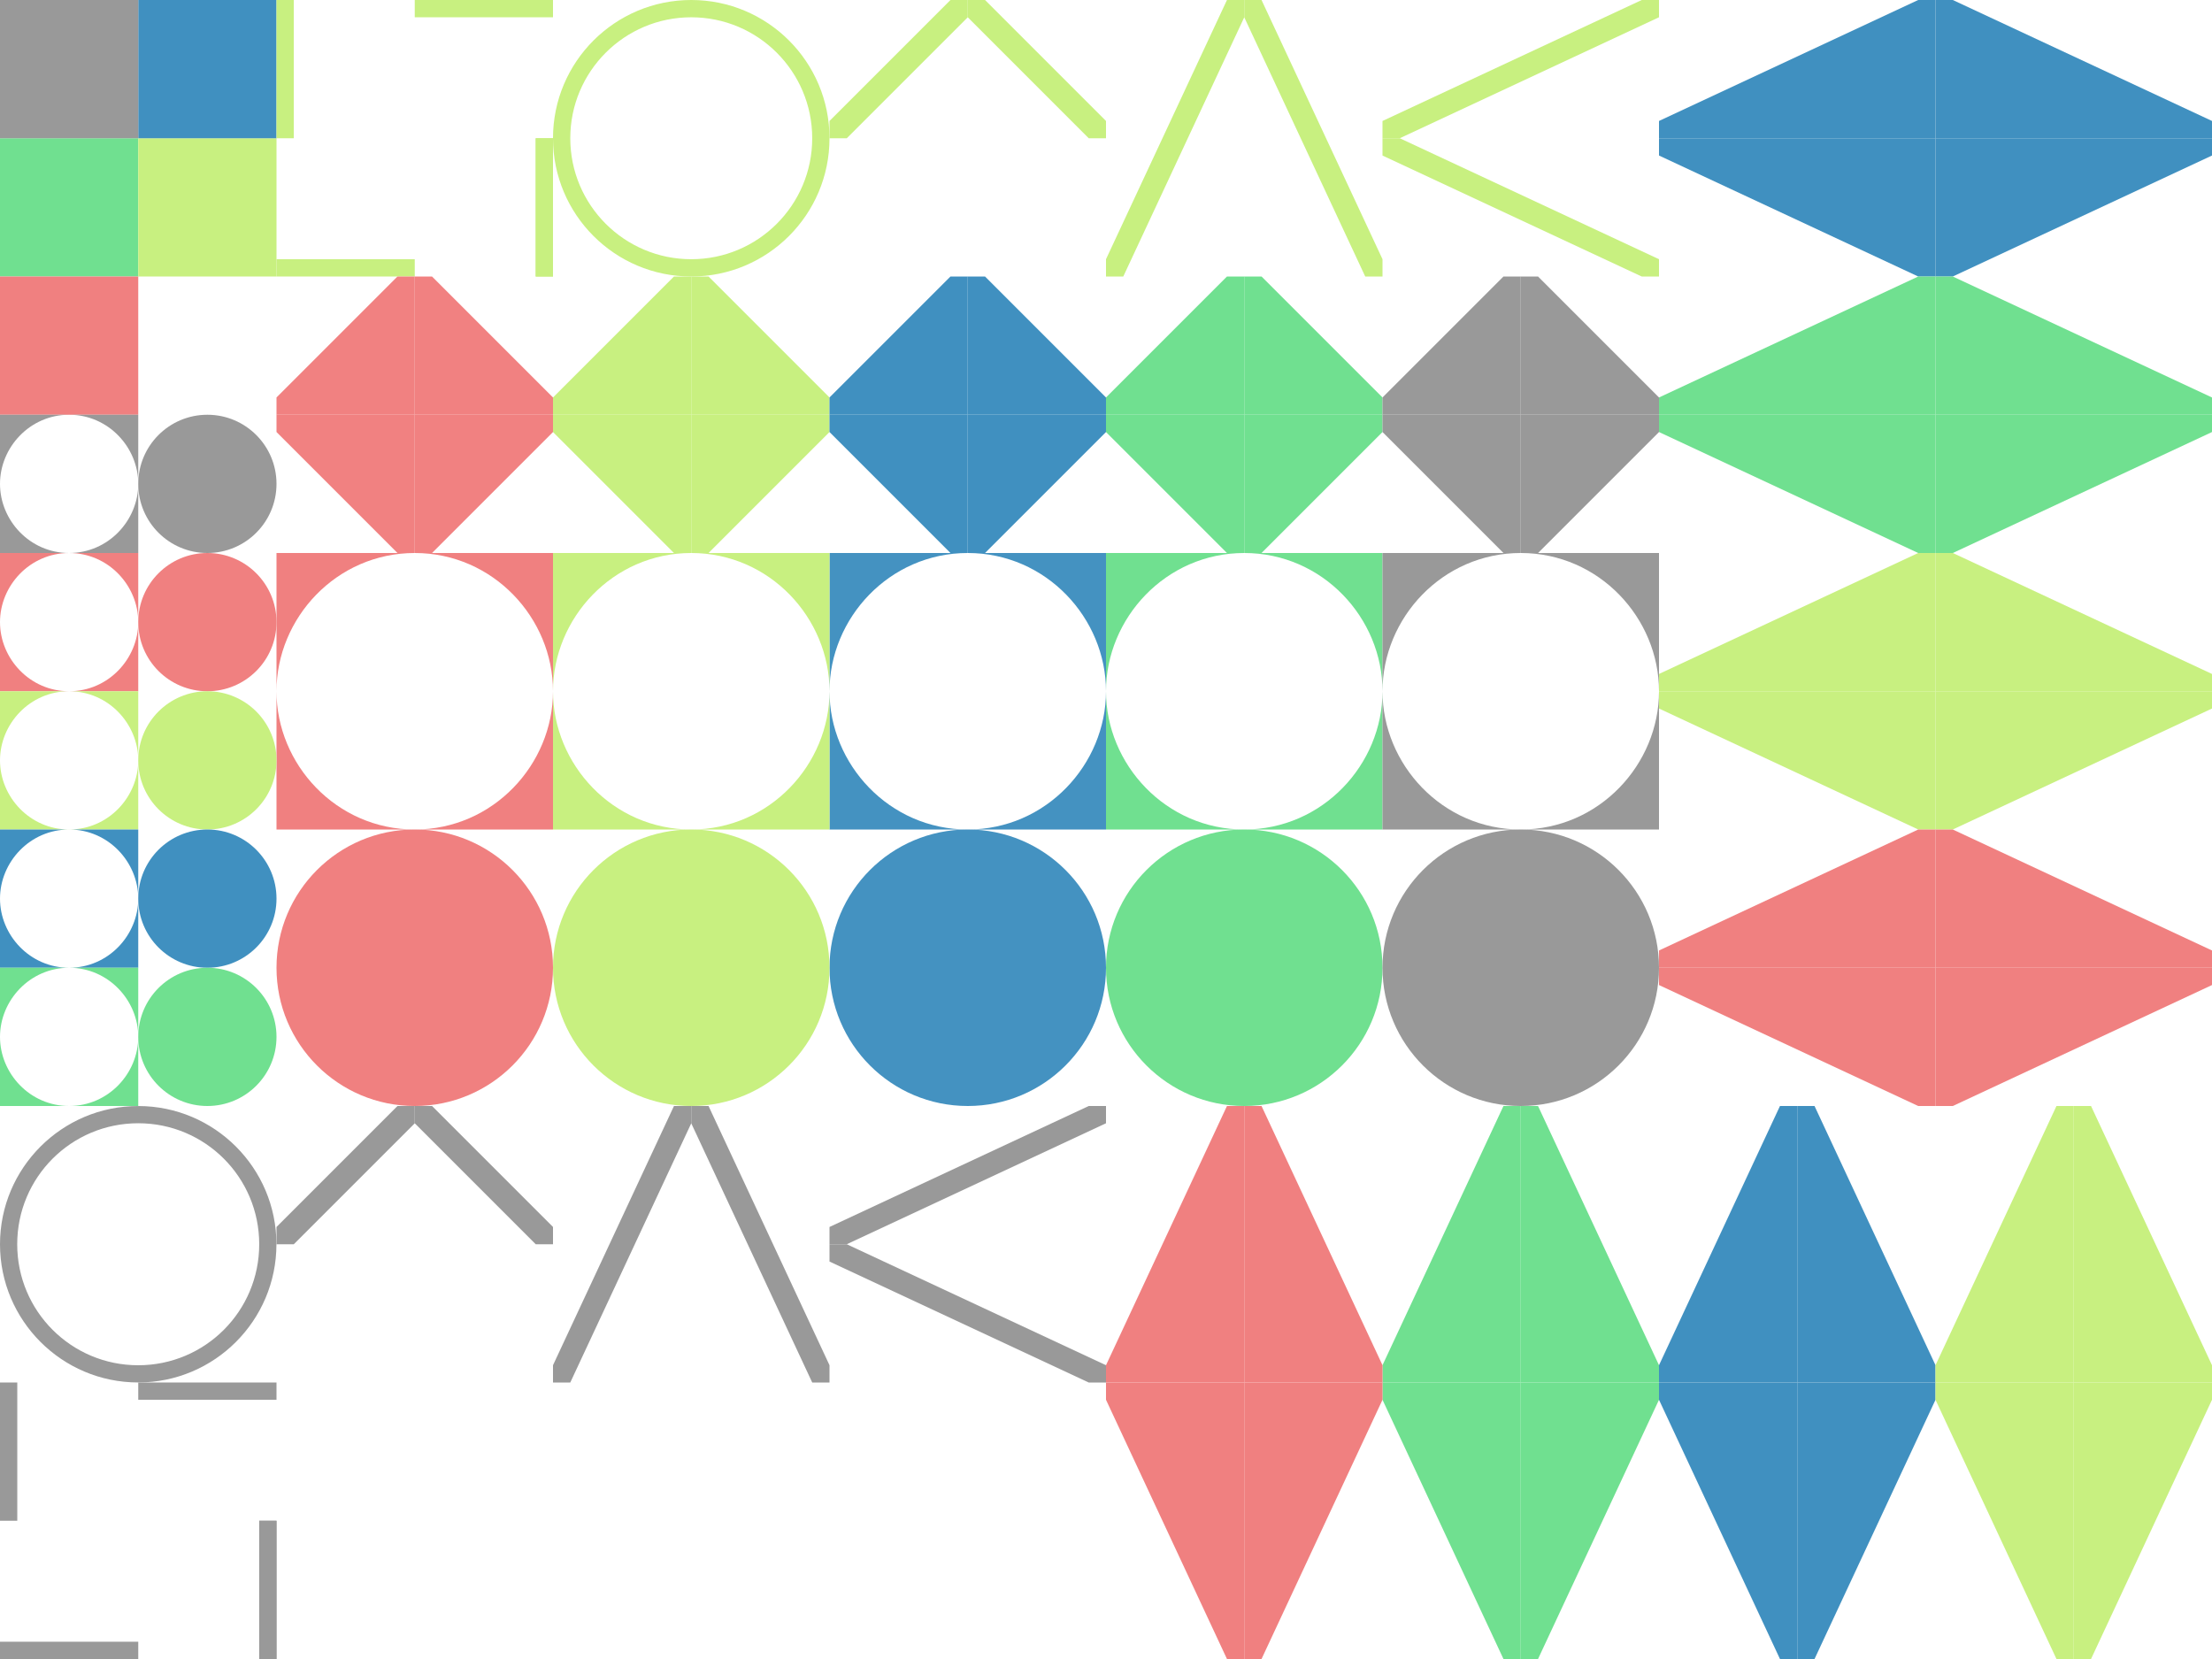 <?xml version="1.0" encoding="UTF-8" standalone="no"?>
<!-- Created with Inkscape (http://www.inkscape.org/) -->

<svg
   xmlns:dc="http://purl.org/dc/elements/1.1/"
   xmlns:cc="http://creativecommons.org/ns#"
   xmlns:rdf="http://www.w3.org/1999/02/22-rdf-syntax-ns#"
   xmlns:svg="http://www.w3.org/2000/svg"
   xmlns="http://www.w3.org/2000/svg"
   xmlns:sodipodi="http://sodipodi.sourceforge.net/DTD/sodipodi-0.dtd"
   xmlns:inkscape="http://www.inkscape.org/namespaces/inkscape"
   width="256"
   height="192"
   id="svg2"
   version="1.1"
   inkscape:version="0.48.0 r9654"
   sodipodi:docname="geo.svg"
   inkscape:export-filename="C:\cygwin\home\karlin\git\foxy\data\graphics\map\geo2.png"
   inkscape:export-xdpi="90"
   inkscape:export-ydpi="90">
  <defs
     id="defs4" />
  <sodipodi:namedview
     id="base"
     pagecolor="#ffffff"
     bordercolor="#666666"
     borderopacity="1.0"
     inkscape:pageopacity="0.0"
     inkscape:pageshadow="2"
     inkscape:zoom="3.2206504"
     inkscape:cx="-0.9223101"
     inkscape:cy="102.2867"
     inkscape:document-units="px"
     inkscape:current-layer="layer1"
     showgrid="true"
     inkscape:window-width="1914"
     inkscape:window-height="1047"
     inkscape:window-x="0"
     inkscape:window-y="0"
     inkscape:window-maximized="0"
     objecttolerance="8"
     inkscape:snap-global="true"
     inkscape:snap-bbox="true">
    <inkscape:grid
       type="xygrid"
       id="grid2985"
       empspacing="4"
       visible="true"
       enabled="true"
       snapvisiblegridlinesonly="true"
       spacingx="16px"
       spacingy="16px"
       dotted="false" />
  </sodipodi:namedview>
  <g
     inkscape:label="Layer 1"
     inkscape:groupmode="layer"
     id="layer1"
     transform="translate(0,-860.362)">
    <rect
       style="opacity:1;color:#000000;fill:#70e090;fill-opacity:1;fill-rule:nonzero;stroke:none;stroke-width:2;marker:none;visibility:visible;display:inline;overflow:visible;enable-background:accumulate"
       id="rect2987"
       width="16"
       height="16"
       x="0"
       y="876.362" />
    <rect
       y="876.362"
       x="16"
       height="16"
       width="16"
       id="rect3000"
       style="opacity:1;color:#000000;fill:#c8f080;fill-opacity:1;fill-rule:nonzero;stroke:none;stroke-width:2;marker:none;visibility:visible;display:inline;overflow:visible;enable-background:accumulate" />
    <rect
       style="opacity:1;color:#000000;fill:#4090c0;fill-opacity:1;fill-rule:nonzero;stroke:none;stroke-width:2;marker:none;visibility:visible;display:inline;overflow:visible;enable-background:accumulate"
       id="rect3002"
       width="16"
       height="16"
       x="16"
       y="860.362" />
    <rect
       y="860.362"
       x="0"
       height="16"
       width="16"
       id="rect3004"
       style="opacity:1;color:#000000;fill:#999999;fill-opacity:1;fill-rule:nonzero;stroke:none;stroke-width:2;marker:none;visibility:visible;display:inline;overflow:visible;enable-background:accumulate" />
    <rect
       style="opacity:1;color:#000000;fill:#c8f080;fill-opacity:1;fill-rule:nonzero;stroke:none;stroke-width:2;marker:none;visibility:visible;display:inline;overflow:visible;enable-background:accumulate"
       id="rect3774"
       width="2"
       height="16"
       x="32"
       y="0"
       transform="translate(0,860.362)" />
    <rect
       transform="matrix(0,1,1,0,0,0)"
       y="48"
       x="860.362"
       height="16"
       width="2"
       id="rect3776"
       style="opacity:1;color:#000000;fill:#c8f080;fill-opacity:1;fill-rule:nonzero;stroke:none;stroke-width:2;marker:none;visibility:visible;display:inline;overflow:visible;enable-background:accumulate" />
    <rect
       style="opacity:1;color:#000000;fill:#c8f080;fill-opacity:1;fill-rule:nonzero;stroke:none;stroke-width:2;marker:none;visibility:visible;display:inline;overflow:visible;enable-background:accumulate"
       id="rect3778"
       width="2"
       height="16"
       x="890.362"
       y="32"
       transform="matrix(0,1,1,0,0,0)" />
    <rect
       y="876.362"
       x="62"
       height="16"
       width="2"
       id="rect3780"
       style="opacity:1;color:#000000;fill:#c8f080;fill-opacity:1;fill-rule:nonzero;stroke:none;stroke-width:2;marker:none;visibility:visible;display:inline;overflow:visible;enable-background:accumulate" />
    <path
       sodipodi:nodetypes="ccccccc"
       inkscape:connector-curvature="0"
       id="path3787"
       d="m 128,874.362 1e-5,2 -2,0 -14,-14 0,-2 2,10e-5 z"
       style="color:#000000;fill:#c8f080;fill-opacity:1;fill-rule:nonzero;stroke:none;stroke-width:2;marker:none;visibility:visible;display:inline;overflow:visible;enable-background:accumulate" />
    <path
       sodipodi:nodetypes="ccccccc"
       inkscape:connector-curvature="0"
       id="path3789"
       d="m 128,890.362 0,2 2,0 14,-30 0,-2 -2,0 z"
       style="color:#000000;fill:#c8f080;fill-opacity:1;fill-rule:nonzero;stroke:none;stroke-width:2;marker:none;visibility:visible;display:inline;overflow:visible;enable-background:accumulate" />
    <path
       style="color:#000000;fill:#c8f080;fill-opacity:1;fill-rule:nonzero;stroke:none;stroke-width:2;marker:none;visibility:visible;display:inline;overflow:visible;enable-background:accumulate"
       d="m 160,890.362 0,2 -2,0 -14,-30 0,-2 2,0 z"
       id="path3805"
       inkscape:connector-curvature="0"
       sodipodi:nodetypes="ccccccc" />
    <path
       style="color:#000000;fill:#c8f080;fill-opacity:1;fill-rule:nonzero;stroke:none;stroke-width:2;marker:none;visibility:visible;display:inline;overflow:visible;enable-background:accumulate"
       d="m 96,874.362 -1e-5,2 2,0 14,-14 0,-2 -2,10e-5 z"
       id="path3807"
       inkscape:connector-curvature="0"
       sodipodi:nodetypes="ccccccc" />
    <path
       style="color:#000000;fill:#c8f080;fill-opacity:1;fill-rule:nonzero;stroke:none;stroke-width:2;marker:none;visibility:visible;display:inline;overflow:visible;enable-background:accumulate"
       d="m 190,892.362 2,0 0,-2 -30,-14 -2,0 0,2 z"
       id="path3809"
       inkscape:connector-curvature="0"
       sodipodi:nodetypes="ccccccc" />
    <path
       sodipodi:nodetypes="ccccccc"
       inkscape:connector-curvature="0"
       id="path3811"
       d="m 190,860.362 2,0 0,2 -30,14 -2,0 0,-2 z"
       style="color:#000000;fill:#c8f080;fill-opacity:1;fill-rule:nonzero;stroke:none;stroke-width:2;marker:none;visibility:visible;display:inline;overflow:visible;enable-background:accumulate" />
    <path
       sodipodi:nodetypes="ccccccc"
       inkscape:connector-curvature="0"
       id="path3813"
       d="m 222,892.362 2,0 0,-16 -30,-10e-6 -2,0 0,2 z"
       style="color:#000000;fill:#4090c0;fill-opacity:1;fill-rule:nonzero;stroke:none;stroke-width:2;marker:none;visibility:visible;display:inline;overflow:visible;enable-background:accumulate" />
    <path
       style="color:#000000;fill:#4090c0;fill-opacity:1;fill-rule:nonzero;stroke:none;stroke-width:2;marker:none;visibility:visible;display:inline;overflow:visible;enable-background:accumulate"
       d="m 222,860.362 2,0 0,16 -30,0 -2,0 0,-2 z"
       id="path3815"
       inkscape:connector-curvature="0"
       sodipodi:nodetypes="ccccccc" />
    <path
       style="color:#000000;fill:#4090c0;fill-opacity:1;fill-rule:nonzero;stroke:none;stroke-width:2;marker:none;visibility:visible;display:inline;overflow:visible;enable-background:accumulate"
       d="m 226,892.362 -2,0 0,-16 30,-10e-6 2,0 0,2 z"
       id="path3817"
       inkscape:connector-curvature="0"
       sodipodi:nodetypes="ccccccc" />
    <path
       sodipodi:nodetypes="ccccccc"
       inkscape:connector-curvature="0"
       id="path3819"
       d="m 226,860.362 -2,0 0,16 30,0 2,0 0,-2 z"
       style="color:#000000;fill:#4090c0;fill-opacity:1;fill-rule:nonzero;stroke:none;stroke-width:2;marker:none;visibility:visible;display:inline;overflow:visible;enable-background:accumulate" />
    <path
       style="color:#000000;fill:#70e090;fill-opacity:1;fill-rule:nonzero;stroke:none;stroke-width:2;marker:none;visibility:visible;display:inline;overflow:visible;enable-background:accumulate"
       d="m 222,924.362 2,0 0,-16 -30,-10e-6 -2,0 0,2 z"
       id="path3821"
       inkscape:connector-curvature="0"
       sodipodi:nodetypes="ccccccc" />
    <path
       sodipodi:nodetypes="ccccccc"
       inkscape:connector-curvature="0"
       id="path3823"
       d="m 222,892.362 2,0 0,16 -30,0 -2,0 0,-2 z"
       style="color:#000000;fill:#70e090;fill-opacity:1;fill-rule:nonzero;stroke:none;stroke-width:2;marker:none;visibility:visible;display:inline;overflow:visible;enable-background:accumulate" />
    <path
       sodipodi:nodetypes="ccccccc"
       inkscape:connector-curvature="0"
       id="path3825"
       d="m 226,924.362 -2,0 0,-16 30,-10e-6 2,0 0,2 z"
       style="color:#000000;fill:#70e090;fill-opacity:1;fill-rule:nonzero;stroke:none;stroke-width:2;marker:none;visibility:visible;display:inline;overflow:visible;enable-background:accumulate" />
    <path
       style="color:#000000;fill:#70e090;fill-opacity:1;fill-rule:nonzero;stroke:none;stroke-width:2;marker:none;visibility:visible;display:inline;overflow:visible;enable-background:accumulate"
       d="m 226,892.362 -2,0 0,16 30,0 2,0 0,-2 z"
       id="path3827"
       inkscape:connector-curvature="0"
       sodipodi:nodetypes="ccccccc" />
    <path
       sodipodi:nodetypes="ccccccc"
       inkscape:connector-curvature="0"
       id="path3829"
       d="m 222,956.362 2,0 0,-16 -30,-10e-6 -2,0 0,2 z"
       style="color:#000000;fill:#c8f080;fill-opacity:1;fill-rule:nonzero;stroke:none;stroke-width:2;marker:none;visibility:visible;display:inline;overflow:visible;enable-background:accumulate" />
    <path
       style="color:#000000;fill:#c8f080;fill-opacity:1;fill-rule:nonzero;stroke:none;stroke-width:2;marker:none;visibility:visible;display:inline;overflow:visible;enable-background:accumulate"
       d="m 222,924.362 2,0 0,16 -30,0 -2,0 0,-2 z"
       id="path3831"
       inkscape:connector-curvature="0"
       sodipodi:nodetypes="ccccccc" />
    <path
       style="color:#000000;fill:#c8f080;fill-opacity:1;fill-rule:nonzero;stroke:none;stroke-width:2;marker:none;visibility:visible;display:inline;overflow:visible;enable-background:accumulate"
       d="m 226,956.362 -2,0 0,-16 30,-10e-6 2,0 0,2 z"
       id="path3833"
       inkscape:connector-curvature="0"
       sodipodi:nodetypes="ccccccc" />
    <path
       sodipodi:nodetypes="ccccccc"
       inkscape:connector-curvature="0"
       id="path3835"
       d="m 226,924.362 -2,0 0,16 30,0 2,0 0,-2 z"
       style="color:#000000;fill:#c8f080;fill-opacity:1;fill-rule:nonzero;stroke:none;stroke-width:2;marker:none;visibility:visible;display:inline;overflow:visible;enable-background:accumulate" />
    <path
       sodipodi:nodetypes="ccccccc"
       inkscape:connector-curvature="0"
       id="path3787-1"
       d="m 96,906.362 1e-5,2 -2,0 -14,0 0,-16 2,10e-5 z"
       style="color:#000000;fill:#c8f080;fill-opacity:1;fill-rule:nonzero;stroke:none;stroke-width:2;marker:none;visibility:visible;display:inline;overflow:visible;enable-background:accumulate" />
    <path
       style="color:#000000;fill:#c8f080;fill-opacity:1;fill-rule:nonzero;stroke:none;stroke-width:2;marker:none;visibility:visible;display:inline;overflow:visible;enable-background:accumulate"
       d="m 64,906.362 -1e-5,2 2,0 14,0 0,-16 -2,10e-5 z"
       id="path3807-6"
       inkscape:connector-curvature="0"
       sodipodi:nodetypes="ccccccc" />
    <path
       style="color:#000000;fill:#c8f080;fill-opacity:1;fill-rule:nonzero;stroke:none;stroke-width:2;marker:none;visibility:visible;display:inline;overflow:visible;enable-background:accumulate"
       d="m 96,910.362 1e-5,-2 -2,0 -14,0 0,16 2,-10e-5 z"
       id="path3858"
       inkscape:connector-curvature="0"
       sodipodi:nodetypes="ccccccc" />
    <path
       sodipodi:nodetypes="ccccccc"
       inkscape:connector-curvature="0"
       id="path3860"
       d="m 64,910.362 -1e-5,-2 2,0 14,0 0,16 -2,-10e-5 z"
       style="color:#000000;fill:#c8f080;fill-opacity:1;fill-rule:nonzero;stroke:none;stroke-width:2;marker:none;visibility:visible;display:inline;overflow:visible;enable-background:accumulate" />
    <path
       sodipodi:nodetypes="ccccccc"
       inkscape:connector-curvature="0"
       id="path3787-1-7"
       d="m 128,906.362 1e-5,2 -2,0 -14,0 0,-16 2,10e-5 z"
       style="color:#000000;fill:#4090c0;fill-opacity:1;fill-rule:nonzero;stroke:none;stroke-width:2;marker:none;visibility:visible;display:inline;overflow:visible;enable-background:accumulate" />
    <path
       style="color:#000000;fill:#4090c0;fill-opacity:1;fill-rule:nonzero;stroke:none;stroke-width:2;marker:none;visibility:visible;display:inline;overflow:visible;enable-background:accumulate"
       d="m 96,906.362 -1e-5,2 2,0 14,0 0,-16 -2,10e-5 z"
       id="path3807-6-5"
       inkscape:connector-curvature="0"
       sodipodi:nodetypes="ccccccc" />
    <path
       style="color:#000000;fill:#4090c0;fill-opacity:1;fill-rule:nonzero;stroke:none;stroke-width:2;marker:none;visibility:visible;display:inline;overflow:visible;enable-background:accumulate"
       d="m 128,910.362 1e-5,-2 -2,0 -14,0 0,16 2,-10e-5 z"
       id="path3858-7"
       inkscape:connector-curvature="0"
       sodipodi:nodetypes="ccccccc" />
    <path
       sodipodi:nodetypes="ccccccc"
       inkscape:connector-curvature="0"
       id="path3860-3"
       d="m 96,910.362 -1e-5,-2 2,0 14,0 0,16 -2,-10e-5 z"
       style="color:#000000;fill:#4090c0;fill-opacity:1;fill-rule:nonzero;stroke:none;stroke-width:2;marker:none;visibility:visible;display:inline;overflow:visible;enable-background:accumulate" />
    <path
       sodipodi:nodetypes="ccccccc"
       inkscape:connector-curvature="0"
       id="path3787-1-3"
       d="m 160,906.362 1e-5,2 -2,0 -14,0 0,-16 2,10e-5 z"
       style="color:#000000;fill:#70e090;fill-opacity:1;fill-rule:nonzero;stroke:none;stroke-width:2;marker:none;visibility:visible;display:inline;overflow:visible;enable-background:accumulate" />
    <path
       style="color:#000000;fill:#70e090;fill-opacity:1;fill-rule:nonzero;stroke:none;stroke-width:2;marker:none;visibility:visible;display:inline;overflow:visible;enable-background:accumulate"
       d="m 128,906.362 -1e-5,2 2,0 14,0 0,-16 -2,10e-5 z"
       id="path3807-6-9"
       inkscape:connector-curvature="0"
       sodipodi:nodetypes="ccccccc" />
    <path
       style="color:#000000;fill:#70e090;fill-opacity:1;fill-rule:nonzero;stroke:none;stroke-width:2;marker:none;visibility:visible;display:inline;overflow:visible;enable-background:accumulate"
       d="m 160,910.362 1e-5,-2 -2,0 -14,0 0,16 2,-10e-5 z"
       id="path3858-9"
       inkscape:connector-curvature="0"
       sodipodi:nodetypes="ccccccc" />
    <path
       sodipodi:nodetypes="ccccccc"
       inkscape:connector-curvature="0"
       id="path3860-6"
       d="m 128,910.362 -1e-5,-2 2,0 14,0 0,16 -2,-10e-5 z"
       style="color:#000000;fill:#70e090;fill-opacity:1;fill-rule:nonzero;stroke:none;stroke-width:2;marker:none;visibility:visible;display:inline;overflow:visible;enable-background:accumulate" />
    <path
       style="fill:#f08080;fill-opacity:1;stroke:none"
       d="m 64,940.362 0,-16 -16,0 c 9.087,0 16,7.553 16,16 z"
       id="path3922"
       inkscape:connector-curvature="0"
       sodipodi:nodetypes="cccc" />
    <rect
       style="opacity:1;color:#000000;fill:#c8f080;fill-opacity:1;fill-rule:nonzero;stroke:none;stroke-width:2;marker:none;visibility:visible;display:inline;overflow:visible;enable-background:accumulate"
       id="rect3937"
       width="2"
       height="16"
       x="62"
       y="876.362" />
    <path
       style="fill:#f08080;fill-opacity:1;stroke:none"
       d="m 64,940.362 0,16 -16,0 c 9.087,0 16,-7.553 16,-16 z"
       id="path3922-9"
       inkscape:connector-curvature="0"
       sodipodi:nodetypes="cccc" />
    <path
       style="fill:#f08080;fill-opacity:1;stroke:none"
       d="m 32,940.362 0,16 16,0 c -9.087,0 -16,-7.553 -16,-16 z"
       id="path3922-9-5"
       inkscape:connector-curvature="0"
       sodipodi:nodetypes="cccc" />
    <path
       style="fill:#f08080;fill-opacity:1;stroke:none"
       d="m 32,940.362 0,-16 16,0 c -9.087,0 -16,7.553 -16,16 z"
       id="path3922-9-6"
       inkscape:connector-curvature="0"
       sodipodi:nodetypes="cccc" />
    <rect
       style="color:#000000;fill:#f08080;fill-opacity:1;fill-rule:nonzero;stroke:none;stroke-width:2;marker:none;visibility:visible;display:inline;overflow:visible;enable-background:accumulate"
       id="rect3002-3"
       width="16"
       height="16"
       x="0"
       y="892.362" />
    <path
       style="fill:#70e090;fill-opacity:1;stroke:none"
       d="m 160,940.362 0,-16 -16,0 c 9.087,0 16,7.553 16,16 z"
       id="path3922-94"
       inkscape:connector-curvature="0"
       sodipodi:nodetypes="cccc" />
    <path
       style="fill:#70e090;fill-opacity:1;stroke:none"
       d="m 160,940.362 0,16 -16,0 c 9.087,0 16,-7.553 16,-16 z"
       id="path3922-9-8"
       inkscape:connector-curvature="0"
       sodipodi:nodetypes="cccc" />
    <path
       style="fill:#70e090;fill-opacity:1;stroke:none"
       d="m 128,940.362 0,16 16,0 c -9.087,0 -16,-7.553 -16,-16 z"
       id="path3922-9-5-8"
       inkscape:connector-curvature="0"
       sodipodi:nodetypes="cccc" />
    <path
       style="fill:#70e090;fill-opacity:1;stroke:none"
       d="m 128,940.362 0,-16 16,0 c -9.087,0 -16,7.553 -16,16 z"
       id="path3922-9-6-2"
       inkscape:connector-curvature="0"
       sodipodi:nodetypes="cccc" />
    <path
       sodipodi:type="arc"
       style="color:#000000;fill:#70e090;fill-opacity:1;stroke:#70e090;stroke-width:0;stroke-linecap:round;stroke-linejoin:round;stroke-miterlimit:4;stroke-opacity:1;stroke-dasharray:none;marker:none;visibility:visible;display:inline;overflow:visible;enable-background:accumulate"
       id="path3782-5-4"
       sodipodi:cx="80"
       sodipodi:cy="16"
       sodipodi:rx="16"
       sodipodi:ry="16"
       d="M 96,16 C 96,24.837 88.837,32 80,32 71.163,32 64,24.837 64,16 64,7.163 71.163,0 80,0 88.837,0 96,7.163 96,16 z"
       transform="translate(64,956.362)" />
    <path
       style="color:#000000;fill:#70e090;fill-opacity:1;fill-rule:nonzero;stroke:none;stroke-width:2;marker:none;visibility:visible;display:inline;overflow:visible;enable-background:accumulate"
       d="m 160,1018.362 0,2 16,0 1e-5,-30 0,-2 -2,0 z"
       id="path3821-7"
       inkscape:connector-curvature="0"
       sodipodi:nodetypes="ccccccc" />
    <path
       sodipodi:nodetypes="ccccccc"
       inkscape:connector-curvature="0"
       id="path3823-1"
       d="m 192,1018.362 0,2 -16,0 0,-30 0,-2 2,0 z"
       style="color:#000000;fill:#70e090;fill-opacity:1;fill-rule:nonzero;stroke:none;stroke-width:2;marker:none;visibility:visible;display:inline;overflow:visible;enable-background:accumulate" />
    <path
       sodipodi:nodetypes="ccccccc"
       inkscape:connector-curvature="0"
       id="path3825-1"
       d="m 160,1022.362 0,-2 16,0 1e-5,30 0,2 -2,0 z"
       style="color:#000000;fill:#70e090;fill-opacity:1;fill-rule:nonzero;stroke:none;stroke-width:2;marker:none;visibility:visible;display:inline;overflow:visible;enable-background:accumulate" />
    <path
       style="color:#000000;fill:#70e090;fill-opacity:1;fill-rule:nonzero;stroke:none;stroke-width:2;marker:none;visibility:visible;display:inline;overflow:visible;enable-background:accumulate"
       d="m 192,1022.362 0,-2 -16,0 0,30 0,2 2,0 z"
       id="path3827-5"
       inkscape:connector-curvature="0"
       sodipodi:nodetypes="ccccccc" />
    <path
       style="color:#000000;fill:#4090c0;fill-opacity:1;fill-rule:nonzero;stroke:none;stroke-width:2;marker:none;visibility:visible;display:inline;overflow:visible;enable-background:accumulate"
       d="m 192,1018.362 0,2 16,0 1e-5,-30 0,-2 -2,0 z"
       id="path3821-7-2"
       inkscape:connector-curvature="0"
       sodipodi:nodetypes="ccccccc" />
    <path
       sodipodi:nodetypes="ccccccc"
       inkscape:connector-curvature="0"
       id="path3823-1-7"
       d="m 224,1018.362 0,2 -16,0 0,-30 0,-2 2,0 z"
       style="color:#000000;fill:#4090c0;fill-opacity:1;fill-rule:nonzero;stroke:none;stroke-width:2;marker:none;visibility:visible;display:inline;overflow:visible;enable-background:accumulate" />
    <path
       sodipodi:nodetypes="ccccccc"
       inkscape:connector-curvature="0"
       id="path3825-1-6"
       d="m 192,1022.362 0,-2 16,0 1e-5,30 0,2 -2,0 z"
       style="color:#000000;fill:#4090c0;fill-opacity:1;fill-rule:nonzero;stroke:none;stroke-width:2;marker:none;visibility:visible;display:inline;overflow:visible;enable-background:accumulate" />
    <path
       style="color:#000000;fill:#4090c0;fill-opacity:1;fill-rule:nonzero;stroke:none;stroke-width:2;marker:none;visibility:visible;display:inline;overflow:visible;enable-background:accumulate"
       d="m 224,1022.362 0,-2 -16,0 0,30 0,2 2,0 z"
       id="path3827-5-1"
       inkscape:connector-curvature="0"
       sodipodi:nodetypes="ccccccc" />
    <path
       style="color:#000000;fill:#c8f080;fill-opacity:1;fill-rule:nonzero;stroke:none;stroke-width:2;marker:none;visibility:visible;display:inline;overflow:visible;enable-background:accumulate"
       d="m 224,1018.362 0,2 16,0 1e-5,-30 0,-2 -2,0 z"
       id="path3821-7-21"
       inkscape:connector-curvature="0"
       sodipodi:nodetypes="ccccccc" />
    <path
       sodipodi:nodetypes="ccccccc"
       inkscape:connector-curvature="0"
       id="path3823-1-6"
       d="m 256,1018.362 0,2 -16,0 0,-30 0,-2 2,0 z"
       style="color:#000000;fill:#c8f080;fill-opacity:1;fill-rule:nonzero;stroke:none;stroke-width:2;marker:none;visibility:visible;display:inline;overflow:visible;enable-background:accumulate" />
    <path
       sodipodi:nodetypes="ccccccc"
       inkscape:connector-curvature="0"
       id="path3825-1-8"
       d="m 224,1022.362 0,-2 16,0 1e-5,30 0,2 -2,0 z"
       style="color:#000000;fill:#c8f080;fill-opacity:1;fill-rule:nonzero;stroke:none;stroke-width:2;marker:none;visibility:visible;display:inline;overflow:visible;enable-background:accumulate" />
    <path
       style="color:#000000;fill:#c8f080;fill-opacity:1;fill-rule:nonzero;stroke:none;stroke-width:2;marker:none;visibility:visible;display:inline;overflow:visible;enable-background:accumulate"
       d="m 256,1022.362 0,-2 -16,0 0,30 0,2 2,0 z"
       id="path3827-5-5"
       inkscape:connector-curvature="0"
       sodipodi:nodetypes="ccccccc" />
    <path
       style="fill:#4090c0;fill-opacity:0.973;stroke:none"
       d="m 128,940.362 0,-16 -16,0 c 9.087,0 16,7.553 16,16 z"
       id="path3922-94-7"
       inkscape:connector-curvature="0"
       sodipodi:nodetypes="cccc" />
    <path
       style="fill:#4090c0;fill-opacity:0.973;stroke:none"
       d="m 128,940.362 0,16 -16,0 c 9.087,0 16,-7.553 16,-16 z"
       id="path3922-9-8-6"
       inkscape:connector-curvature="0"
       sodipodi:nodetypes="cccc" />
    <path
       style="fill:#4090c0;fill-opacity:0.973;stroke:none"
       d="m 96,940.362 0,16 16,0 c -9.087,0 -16,-7.553 -16,-16 z"
       id="path3922-9-5-8-1"
       inkscape:connector-curvature="0"
       sodipodi:nodetypes="cccc" />
    <path
       style="fill:#4090c0;fill-opacity:0.973;stroke:none"
       d="m 96,940.362 0,-16 16,0 c -9.087,0 -16,7.553 -16,16 z"
       id="path3922-9-6-2-8"
       inkscape:connector-curvature="0"
       sodipodi:nodetypes="cccc" />
    <path
       style="fill:#c8f080;fill-opacity:1;stroke:none"
       d="m 96,940.362 0,-16 -16,0 c 9.087,0 16,7.553 16,16 z"
       id="path3922-94-7-9"
       inkscape:connector-curvature="0"
       sodipodi:nodetypes="cccc" />
    <path
       style="fill:#c8f080;fill-opacity:1;stroke:none"
       d="m 96,940.362 0,16 -16,0 c 9.087,0 16,-7.553 16,-16 z"
       id="path3922-9-8-6-2"
       inkscape:connector-curvature="0"
       sodipodi:nodetypes="cccc" />
    <path
       style="fill:#c8f080;fill-opacity:1;stroke:none"
       d="m 64,940.362 0,16 16,0 c -9.087,0 -16,-7.553 -16,-16 z"
       id="path3922-9-5-8-1-7"
       inkscape:connector-curvature="0"
       sodipodi:nodetypes="cccc" />
    <path
       style="fill:#c8f080;fill-opacity:1;stroke:none"
       d="m 64,940.362 0,-16 16,0 c -9.087,0 -16,7.553 -16,16 z"
       id="path3922-9-6-2-8-9"
       inkscape:connector-curvature="0"
       sodipodi:nodetypes="cccc" />
    <path
       id="path3922-9-6-8"
       style="fill:#f08080;fill-opacity:1;stroke:none"
       d="m 0,932.362 0,-8 8,0 c -4.543,0 -8,3.777 -8,8 z m 0,0 0,8 8,0 c -4.543,0 -8,-3.777 -8,-8 z m 16,0 0,8 -8,0 c 4.543,0 8,-3.777 8,-8 z m 0,0 0,-8 -8,0 c 4.543,0 8,3.777 8,8 z"
       inkscape:connector-curvature="0" />
    <path
       inkscape:connector-curvature="0"
       id="path3922-9-6-8-0"
       style="fill:#c8f080;fill-opacity:1;stroke:#000000;stroke-opacity:0"
       d="m 0,948.362 0,-8 8,0 c -4.543,0 -8,3.777 -8,8 z m 0,0 0,8 8,0 c -4.543,0 -8,-3.777 -8,-8 z m 16,0 0,8 -8,0 c 4.543,0 8,-3.777 8,-8 z m 0,0 0,-8 -8,0 c 4.543,0 8,3.777 8,8 z" />
    <path
       inkscape:connector-curvature="0"
       id="path3922-9-6-8-9"
       style="fill:#4090c0;fill-opacity:1;stroke:none"
       d="m 0,964.362 0,-8 8,0 c -4.543,0 -8,3.777 -8,8 z m 0,0 0,8 8,0 c -4.543,0 -8,-3.777 -8,-8 z m 16,0 0,8 -8,0 c 4.543,0 8,-3.777 8,-8 z m 0,0 0,-8 -8,0 c 4.543,0 8,3.777 8,8 z" />
    <path
       inkscape:connector-curvature="0"
       id="path3922-9-6-8-4"
       style="fill:#70e090;fill-opacity:1;stroke:none"
       d="m 0,980.362 0,-8 8,0 c -4.543,0 -8,3.777 -8,8 z m 0,0 0,8 8,0 c -4.543,0 -8,-3.777 -8,-8 z m 16,0 0,8 -8,0 c 4.543,0 8,-3.777 8,-8 z m 0,0 0,-8 -8,0 c 4.543,0 8,3.777 8,8 z" />
    <path
       sodipodi:type="arc"
       style="color:#000000;fill:none;stroke:#c8f080;stroke-width:1.067;stroke-linecap:round;stroke-linejoin:round;stroke-miterlimit:4;stroke-opacity:1;stroke-dasharray:none;stroke-dashoffset:0;marker:none;visibility:visible;display:inline;overflow:visible;enable-background:accumulate"
       id="path3163"
       sodipodi:cx="88"
       sodipodi:cy="152"
       sodipodi:rx="8"
       sodipodi:ry="8"
       d="m 96,152 c 0,4.418 -3.582,8 -8,8 -4.418,0 -8,-3.582 -8,-8 0,-4.418 3.582,-8 8,-8 4.418,0 8,3.582 8,8 z"
       transform="matrix(1.875,0,0,1.875,-85,591.362)" />
    <path
       sodipodi:type="arc"
       style="color:#000000;fill:#4090c0;fill-opacity:0.973;stroke:#70e090;stroke-width:0;stroke-linecap:round;stroke-linejoin:round;stroke-miterlimit:4;stroke-opacity:1;stroke-dasharray:none;marker:none;visibility:visible;display:inline;overflow:visible;enable-background:accumulate"
       id="path3782-5-4-4"
       sodipodi:cx="80"
       sodipodi:cy="16"
       sodipodi:rx="16"
       sodipodi:ry="16"
       d="M 96,16 C 96,24.837 88.837,32 80,32 71.163,32 64,24.837 64,16 64,7.163 71.163,0 80,0 88.837,0 96,7.163 96,16 z"
       transform="translate(32,956.362)" />
    <path
       sodipodi:type="arc"
       style="color:#000000;fill:#c8f080;fill-opacity:1;stroke:#70e090;stroke-width:0;stroke-linecap:round;stroke-linejoin:round;stroke-miterlimit:4;stroke-opacity:1;stroke-dasharray:none;marker:none;visibility:visible;display:inline;overflow:visible;enable-background:accumulate"
       id="path3782-5-4-3"
       sodipodi:cx="80"
       sodipodi:cy="16"
       sodipodi:rx="16"
       sodipodi:ry="16"
       d="M 96,16 C 96,24.837 88.837,32 80,32 71.163,32 64,24.837 64,16 64,7.163 71.163,0 80,0 88.837,0 96,7.163 96,16 z"
       transform="translate(0,956.362)" />
    <path
       sodipodi:type="arc"
       style="color:#000000;fill:#f08080;fill-opacity:1;stroke:#70e090;stroke-width:0;stroke-linecap:round;stroke-linejoin:round;stroke-miterlimit:4;stroke-opacity:1;stroke-dasharray:none;marker:none;visibility:visible;display:inline;overflow:visible;enable-background:accumulate"
       id="path3782-5-4-5"
       sodipodi:cx="80"
       sodipodi:cy="16"
       sodipodi:rx="16"
       sodipodi:ry="16"
       d="M 96,16 C 96,24.837 88.837,32 80,32 71.163,32 64,24.837 64,16 64,7.163 71.163,0 80,0 88.837,0 96,7.163 96,16 z"
       transform="translate(-32,956.362)" />
    <path
       sodipodi:nodetypes="ccccccc"
       inkscape:connector-curvature="0"
       id="path3787-1-2"
       d="m 64,906.362 1e-5,2 -2,0 -14,0 0,-16 2,10e-5 z"
       style="color:#000000;fill:#f08080;fill-opacity:0.992;fill-rule:nonzero;stroke:none;stroke-width:2;marker:none;visibility:visible;display:inline;overflow:visible;enable-background:accumulate" />
    <path
       style="color:#000000;fill:#f08080;fill-opacity:0.992;fill-rule:nonzero;stroke:none;stroke-width:2;marker:none;visibility:visible;display:inline;overflow:visible;enable-background:accumulate"
       d="m 32,906.362 -1e-5,2 2,0 14,0 0,-16 -2,10e-5 z"
       id="path3807-6-6"
       inkscape:connector-curvature="0"
       sodipodi:nodetypes="ccccccc" />
    <path
       style="color:#000000;fill:#f08080;fill-opacity:0.992;fill-rule:nonzero;stroke:none;stroke-width:2;marker:none;visibility:visible;display:inline;overflow:visible;enable-background:accumulate"
       d="m 64,910.362 1e-5,-2 -2,0 -14,0 0,16 2,-10e-5 z"
       id="path3858-8"
       inkscape:connector-curvature="0"
       sodipodi:nodetypes="ccccccc" />
    <path
       sodipodi:nodetypes="ccccccc"
       inkscape:connector-curvature="0"
       id="path3860-0"
       d="m 32,910.362 -1e-5,-2 2,0 14,0 0,16 -2,-10e-5 z"
       style="color:#000000;fill:#f08080;fill-opacity:0.992;fill-rule:nonzero;stroke:none;stroke-width:2;marker:none;visibility:visible;display:inline;overflow:visible;enable-background:accumulate" />
    <path
       style="color:#000000;fill:#f08080;fill-opacity:1;fill-rule:nonzero;stroke:none;stroke-width:2;marker:none;visibility:visible;display:inline;overflow:visible;enable-background:accumulate"
       d="m 128,1018.362 0,2 16,0 1e-5,-30 0,-2 -2,0 z"
       id="path3821-7-1"
       inkscape:connector-curvature="0"
       sodipodi:nodetypes="ccccccc" />
    <path
       sodipodi:nodetypes="ccccccc"
       inkscape:connector-curvature="0"
       id="path3823-1-0"
       d="m 160,1018.362 0,2 -16,0 0,-30 0,-2 2,0 z"
       style="color:#000000;fill:#f08080;fill-opacity:1;fill-rule:nonzero;stroke:none;stroke-width:2;marker:none;visibility:visible;display:inline;overflow:visible;enable-background:accumulate" />
    <path
       sodipodi:nodetypes="ccccccc"
       inkscape:connector-curvature="0"
       id="path3825-1-84"
       d="m 128,1022.362 0,-2 16,0 1e-5,30 0,2 -2,0 z"
       style="color:#000000;fill:#f08080;fill-opacity:1;fill-rule:nonzero;stroke:none;stroke-width:2;marker:none;visibility:visible;display:inline;overflow:visible;enable-background:accumulate" />
    <path
       style="color:#000000;fill:#f08080;fill-opacity:1;fill-rule:nonzero;stroke:none;stroke-width:2;marker:none;visibility:visible;display:inline;overflow:visible;enable-background:accumulate"
       d="m 160,1022.362 0,-2 -16,0 0,30 0,2 2,0 z"
       id="path3827-5-8"
       inkscape:connector-curvature="0"
       sodipodi:nodetypes="ccccccc" />
    <path
       sodipodi:nodetypes="ccccccc"
       inkscape:connector-curvature="0"
       id="path3829-8"
       d="m 222,988.362 2,0 0,-16 -30,-10e-6 -2,0 0,2 z"
       style="color:#000000;fill:#f08080;fill-opacity:1;fill-rule:nonzero;stroke:none;stroke-width:2;marker:none;visibility:visible;display:inline;overflow:visible;enable-background:accumulate" />
    <path
       style="color:#000000;fill:#f08080;fill-opacity:1;fill-rule:nonzero;stroke:none;stroke-width:2;marker:none;visibility:visible;display:inline;overflow:visible;enable-background:accumulate"
       d="m 222,956.362 2,0 0,16 -30,0 -2,0 0,-2 z"
       id="path3831-5"
       inkscape:connector-curvature="0"
       sodipodi:nodetypes="ccccccc" />
    <path
       style="color:#000000;fill:#f08080;fill-opacity:1;fill-rule:nonzero;stroke:none;stroke-width:2;marker:none;visibility:visible;display:inline;overflow:visible;enable-background:accumulate"
       d="m 226,988.362 -2,0 0,-16 30,-10e-6 2,0 0,2 z"
       id="path3833-9"
       inkscape:connector-curvature="0"
       sodipodi:nodetypes="ccccccc" />
    <path
       sodipodi:nodetypes="ccccccc"
       inkscape:connector-curvature="0"
       id="path3835-5"
       d="m 226,956.362 -2,0 0,16 30,0 2,0 0,-2 z"
       style="color:#000000;fill:#f08080;fill-opacity:1;fill-rule:nonzero;stroke:none;stroke-width:2;marker:none;visibility:visible;display:inline;overflow:visible;enable-background:accumulate" />
    <path
       style="fill:#999999;fill-opacity:1;stroke:none"
       d="m 192,940.362 0,-16 -16,0 c 9.087,0 16,7.553 16,16 z"
       id="path3922-94-9"
       inkscape:connector-curvature="0"
       sodipodi:nodetypes="cccc" />
    <path
       style="fill:#999999;fill-opacity:1;stroke:none"
       d="m 192,940.362 0,16 -16,0 c 9.087,0 16,-7.553 16,-16 z"
       id="path3922-9-8-9"
       inkscape:connector-curvature="0"
       sodipodi:nodetypes="cccc" />
    <path
       style="fill:#999999;fill-opacity:1;stroke:none"
       d="m 160,940.362 0,16 16,0 c -9.087,0 -16,-7.553 -16,-16 z"
       id="path3922-9-5-8-3"
       inkscape:connector-curvature="0"
       sodipodi:nodetypes="cccc" />
    <path
       style="fill:#999999;fill-opacity:1;stroke:none"
       d="m 160,940.362 0,-16 16,0 c -9.087,0 -16,7.553 -16,16 z"
       id="path3922-9-6-2-6"
       inkscape:connector-curvature="0"
       sodipodi:nodetypes="cccc" />
    <path
       sodipodi:type="arc"
       style="color:#000000;fill:#999999;fill-opacity:1;stroke:#70e090;stroke-width:0;stroke-linecap:round;stroke-linejoin:round;stroke-miterlimit:4;stroke-opacity:1;stroke-dasharray:none;marker:none;visibility:visible;display:inline;overflow:visible;enable-background:accumulate"
       id="path3782-5-4-7"
       sodipodi:cx="80"
       sodipodi:cy="16"
       sodipodi:rx="16"
       sodipodi:ry="16"
       d="M 96,16 C 96,24.837 88.837,32 80,32 71.163,32 64,24.837 64,16 64,7.163 71.163,0 80,0 88.837,0 96,7.163 96,16 z"
       transform="translate(96,956.362)" />
    <rect
       style="color:#000000;fill:#999999;fill-opacity:1;fill-rule:nonzero;stroke:none;stroke-width:2;marker:none;visibility:visible;display:inline;overflow:visible;enable-background:accumulate"
       id="rect3774-4"
       width="2"
       height="16"
       x="0"
       y="1020.362" />
    <rect
       transform="matrix(0,1,1,0,0,0)"
       y="16"
       x="1020.362"
       height="16"
       width="2"
       id="rect3776-3"
       style="color:#000000;fill:#999999;fill-opacity:1;fill-rule:nonzero;stroke:none;stroke-width:2;marker:none;visibility:visible;display:inline;overflow:visible;enable-background:accumulate" />
    <rect
       style="color:#000000;fill:#999999;fill-opacity:1;fill-rule:nonzero;stroke:none;stroke-width:2;marker:none;visibility:visible;display:inline;overflow:visible;enable-background:accumulate"
       id="rect3778-5"
       width="2"
       height="16"
       x="1050.362"
       y="0"
       transform="matrix(0,1,1,0,0,0)" />
    <rect
       y="1036.362"
       x="30"
       height="16"
       width="2"
       id="rect3780-0"
       style="color:#000000;fill:#999999;fill-opacity:1;fill-rule:nonzero;stroke:none;stroke-width:2;marker:none;visibility:visible;display:inline;overflow:visible;enable-background:accumulate" />
    <path
       sodipodi:nodetypes="ccccccc"
       inkscape:connector-curvature="0"
       id="path3787-8"
       d="m 64,1002.362 1e-5,2 -2,0 -14,-14 0,-2 2,10e-5 z"
       style="color:#000000;fill:#999999;fill-opacity:1;fill-rule:nonzero;stroke:none;stroke-width:2;marker:none;visibility:visible;display:inline;overflow:visible;enable-background:accumulate" />
    <path
       sodipodi:nodetypes="ccccccc"
       inkscape:connector-curvature="0"
       id="path3789-2"
       d="m 64,1018.362 0,2 2,0 14,-30 0,-2 -2,0 z"
       style="color:#000000;fill:#999999;fill-opacity:1;fill-rule:nonzero;stroke:none;stroke-width:2;marker:none;visibility:visible;display:inline;overflow:visible;enable-background:accumulate" />
    <path
       style="color:#000000;fill:#999999;fill-opacity:1;fill-rule:nonzero;stroke:none;stroke-width:2;marker:none;visibility:visible;display:inline;overflow:visible;enable-background:accumulate"
       d="m 96,1018.362 0,2 -2,0 -14,-30 0,-2 2,0 z"
       id="path3805-6"
       inkscape:connector-curvature="0"
       sodipodi:nodetypes="ccccccc" />
    <path
       style="color:#000000;fill:#999999;fill-opacity:1;fill-rule:nonzero;stroke:none;stroke-width:2;marker:none;visibility:visible;display:inline;overflow:visible;enable-background:accumulate"
       d="m 32,1002.362 -1e-5,2 2,0 14,-14 0,-2 -2,10e-5 z"
       id="path3807-7"
       inkscape:connector-curvature="0"
       sodipodi:nodetypes="ccccccc" />
    <path
       style="color:#000000;fill:#999999;fill-opacity:1;fill-rule:nonzero;stroke:none;stroke-width:2;marker:none;visibility:visible;display:inline;overflow:visible;enable-background:accumulate"
       d="m 126,1020.362 2,0 0,-2 -30,-14 -2,0 0,2 z"
       id="path3809-9"
       inkscape:connector-curvature="0"
       sodipodi:nodetypes="ccccccc" />
    <path
       sodipodi:nodetypes="ccccccc"
       inkscape:connector-curvature="0"
       id="path3811-5"
       d="m 126,988.362 2,0 0,2 -30,14 -2,0 0,-2 z"
       style="color:#000000;fill:#999999;fill-opacity:1;fill-rule:nonzero;stroke:none;stroke-width:2;marker:none;visibility:visible;display:inline;overflow:visible;enable-background:accumulate" />
    <rect
       style="color:#000000;fill:#999999;fill-opacity:1;fill-rule:nonzero;stroke:none;stroke-width:2;marker:none;visibility:visible;display:inline;overflow:visible;enable-background:accumulate"
       id="rect3937-2"
       width="2"
       height="16"
       x="30"
       y="1036.362" />
    <path
       style="font-size:medium;font-style:normal;font-variant:normal;font-weight:normal;font-stretch:normal;text-indent:0;text-align:start;text-decoration:none;line-height:normal;letter-spacing:normal;word-spacing:normal;text-transform:none;direction:ltr;block-progression:tb;writing-mode:lr-tb;text-anchor:start;baseline-shift:baseline;color:#000000;fill:#999999;fill-opacity:1;stroke:none;stroke-width:0;marker:none;visibility:visible;display:inline;overflow:visible;enable-background:accumulate;font-family:Sans;-inkscape-font-specification:Sans"
       d="M 15.996,988.366 C 7.171,988.366 0,995.537 0,1004.362 c 0,8.825 7.171,15.996 15.996,15.996 8.825,0 15.996,-7.171 15.996,-15.996 0,-8.825 -7.171,-15.996 -15.996,-15.996 z m 0,1.992 C 23.74,990.358 30,996.618 30,1004.362 c 0,7.744 -6.26,14.004 -14.004,14.004 -7.744,0 -14.004,-6.26 -14.004,-14.004 0,-7.744 6.26,-14.004 14.004,-14.004 z"
       id="path3163-7"
       inkscape:connector-curvature="0" />
    <path
       sodipodi:type="arc"
       style="color:#000000;fill:#999999;fill-opacity:1;stroke:#f08080;stroke-width:0;stroke-linecap:round;stroke-linejoin:round;stroke-miterlimit:4;stroke-opacity:1;stroke-dasharray:none;marker:none;visibility:visible;display:inline;overflow:visible;enable-background:accumulate"
       id="path3782-5-7-9"
       sodipodi:cx="80"
       sodipodi:cy="16"
       sodipodi:rx="16"
       sodipodi:ry="16"
       d="M 96,16 C 96,24.837 88.837,32 80,32 71.163,32 64,24.837 64,16 64,7.163 71.163,0 80,0 88.837,0 96,7.163 96,16 z"
       transform="matrix(0.5,0,0,0.5,-16,908.362)" />
    <path
       id="path3922-9-6-8-6"
       style="fill:#999999;fill-opacity:1;stroke:none"
       d="m 0,916.362 0,-8 8,0 c -4.543,0 -8,3.777 -8,8 z m 0,0 0,8 8,0 c -4.543,0 -8,-3.777 -8,-8 z m 16,0 0,8 -8,0 c 4.543,0 8,-3.777 8,-8 z m 0,0 0,-8 -8,0 c 4.543,0 8,3.777 8,8 z"
       inkscape:connector-curvature="0" />
    <path
       sodipodi:type="arc"
       style="color:#000000;fill:#f08080;fill-opacity:1;stroke:#f08080;stroke-width:0;stroke-linecap:round;stroke-linejoin:round;stroke-miterlimit:4;stroke-opacity:1;stroke-dasharray:none;marker:none;visibility:visible;display:inline;overflow:visible;enable-background:accumulate"
       id="path3782-5-7-9-5"
       sodipodi:cx="80"
       sodipodi:cy="16"
       sodipodi:rx="16"
       sodipodi:ry="16"
       d="M 96,16 C 96,24.837 88.837,32 80,32 71.163,32 64,24.837 64,16 64,7.163 71.163,0 80,0 88.837,0 96,7.163 96,16 z"
       transform="matrix(0.5,0,0,0.5,-16,924.362)" />
    <path
       sodipodi:type="arc"
       style="color:#000000;fill:#c8f080;fill-opacity:1;stroke:#f08080;stroke-width:0;stroke-linecap:round;stroke-linejoin:round;stroke-miterlimit:4;stroke-opacity:1;stroke-dasharray:none;marker:none;visibility:visible;display:inline;overflow:visible;enable-background:accumulate"
       id="path3782-5-7-9-6"
       sodipodi:cx="80"
       sodipodi:cy="16"
       sodipodi:rx="16"
       sodipodi:ry="16"
       d="M 96,16 C 96,24.837 88.837,32 80,32 71.163,32 64,24.837 64,16 64,7.163 71.163,0 80,0 88.837,0 96,7.163 96,16 z"
       transform="matrix(0.5,0,0,0.5,-16,940.362)" />
    <path
       sodipodi:type="arc"
       style="color:#000000;fill:#4090c0;fill-opacity:1;stroke:#f08080;stroke-width:0;stroke-linecap:round;stroke-linejoin:round;stroke-miterlimit:4;stroke-opacity:1;stroke-dasharray:none;marker:none;visibility:visible;display:inline;overflow:visible;enable-background:accumulate"
       id="path3782-5-7-9-7"
       sodipodi:cx="80"
       sodipodi:cy="16"
       sodipodi:rx="16"
       sodipodi:ry="16"
       d="M 96,16 C 96,24.837 88.837,32 80,32 71.163,32 64,24.837 64,16 64,7.163 71.163,0 80,0 88.837,0 96,7.163 96,16 z"
       transform="matrix(0.5,0,0,0.5,-16,956.362)" />
    <path
       sodipodi:type="arc"
       style="color:#000000;fill:#70e090;fill-opacity:1;stroke:#f08080;stroke-width:0;stroke-linecap:round;stroke-linejoin:round;stroke-miterlimit:4;stroke-opacity:1;stroke-dasharray:none;marker:none;visibility:visible;display:inline;overflow:visible;enable-background:accumulate"
       id="path3782-5-7-9-64"
       sodipodi:cx="80"
       sodipodi:cy="16"
       sodipodi:rx="16"
       sodipodi:ry="16"
       d="M 96,16 C 96,24.837 88.837,32 80,32 71.163,32 64,24.837 64,16 64,7.163 71.163,0 80,0 88.837,0 96,7.163 96,16 z"
       transform="matrix(0.5,0,0,0.5,-16,972.362)" />
    <g
       id="g4288"
       transform="translate(128,0)">
      <path
         style="color:#000000;fill:#999999;fill-opacity:1;fill-rule:nonzero;stroke:none;stroke-width:2;marker:none;visibility:visible;display:inline;overflow:visible;enable-background:accumulate"
         d="m 64,906.362 1e-5,2 -2,0 -14,0 0,-16 2,10e-5 z"
         id="path3787-1-2-2"
         inkscape:connector-curvature="0"
         sodipodi:nodetypes="ccccccc" />
      <path
         sodipodi:nodetypes="ccccccc"
         inkscape:connector-curvature="0"
         id="path3807-6-6-5"
         d="m 32,906.362 -1e-5,2 2,0 14,0 0,-16 -2,10e-5 z"
         style="color:#000000;fill:#999999;fill-opacity:1;fill-rule:nonzero;stroke:none;stroke-width:2;marker:none;visibility:visible;display:inline;overflow:visible;enable-background:accumulate" />
      <path
         sodipodi:nodetypes="ccccccc"
         inkscape:connector-curvature="0"
         id="path3858-8-9"
         d="m 64,910.362 1e-5,-2 -2,0 -14,0 0,16 2,-10e-5 z"
         style="color:#000000;fill:#999999;fill-opacity:1;fill-rule:nonzero;stroke:none;stroke-width:2;marker:none;visibility:visible;display:inline;overflow:visible;enable-background:accumulate" />
      <path
         style="color:#000000;fill:#999999;fill-opacity:1;fill-rule:nonzero;stroke:none;stroke-width:2;marker:none;visibility:visible;display:inline;overflow:visible;enable-background:accumulate"
         d="m 32,910.362 -1e-5,-2 2,0 14,0 0,16 -2,-10e-5 z"
         id="path3860-0-1"
         inkscape:connector-curvature="0"
         sodipodi:nodetypes="ccccccc" />
    </g>
  </g>
</svg>
